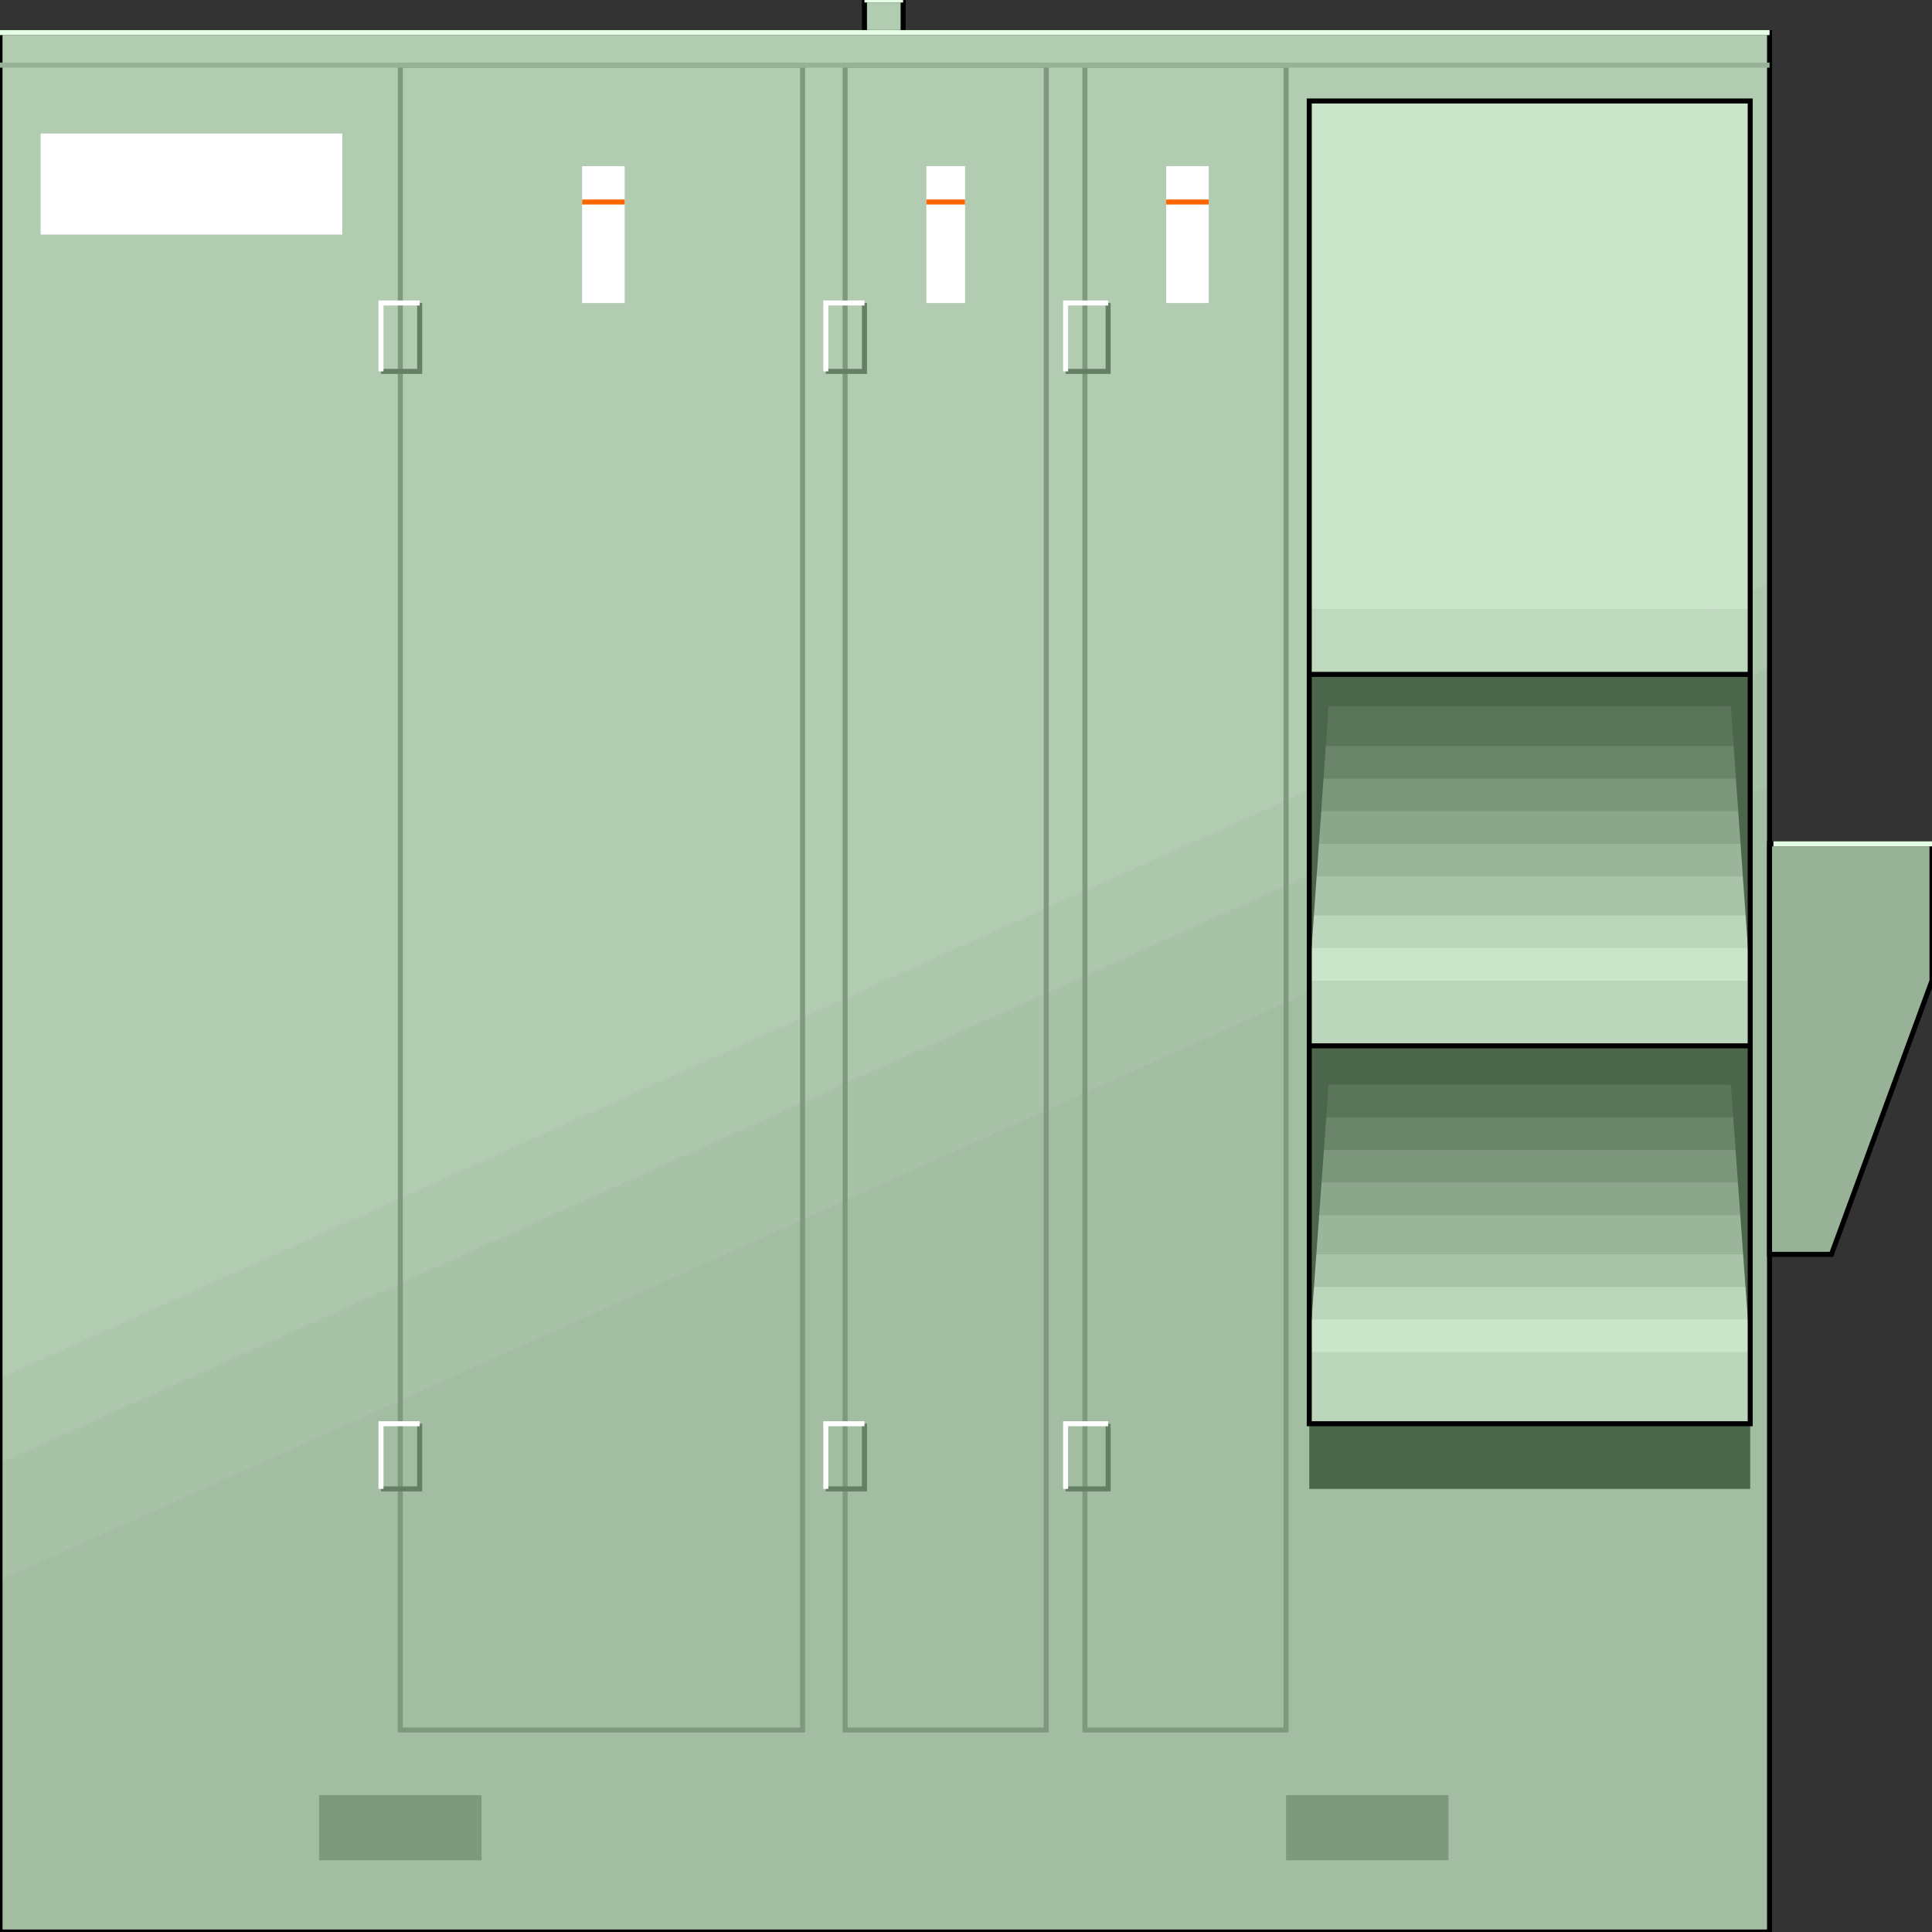 <svg width="150" height="150" viewBox="0 0 150 150" fill="none" xmlns="http://www.w3.org/2000/svg">
<rect x="0" y="0" width="150" height="150" fill="#333333" stroke="none"/>
<g clip-path="url(#clip0_2109_189527)">
<path d="M67.117 0H70.12V2.53H67.117V0Z" fill="#B2CCB2" stroke="black" stroke-width="0.39"/>
<path d="M0 2.531H137.387V150.002H0V2.531Z" fill="#B2CCB2"/>
<path d="M0 106.997L137.387 45.277V149.999H0V106.997Z" fill="#ADC7AD"/>
<path d="M0 113.576L137.387 51.855V150.001H0V113.576Z" fill="#A8C2A8"/>
<path d="M0 122.681L137.387 60.961V150H0V122.681Z" fill="#A3BDA3"/>
<path d="M0 2.531H137.387V150.002H0V2.531Z" stroke="black" stroke-width="0.39"/>
<path d="M84.234 5.059H99.85V134.317H84.234V5.059Z" stroke="#7F997F" stroke-width="0.39"/>
<path d="M65.615 5.059H81.231V134.317H65.615V5.059Z" stroke="#7F997F" stroke-width="0.39"/>
<path d="M31.081 5.059H62.312V134.317H31.081V5.059Z" stroke="#7F997F" stroke-width="0.39"/>
<path d="M0 5.059H137.387" stroke="#98B298" stroke-width="0.39"/>
<path d="M101.651 7.84H135.886V47.3H101.651V7.84Z" fill="#CBE5CB"/>
<path d="M101.651 52.36H135.886V47.301H101.651V52.36Z" fill="#BFD9BF"/>
<path d="M101.651 76.138H135.886V54.891H101.651V76.138Z" fill="#5B755B"/>
<path d="M101.651 104.976H135.886V84.234H101.651V104.976Z" fill="#5B755B"/>
<path d="M101.651 104.974H135.886V86.762H101.651V104.974Z" fill="#6B856B"/>
<path d="M101.651 76.138H135.886V57.926H101.651V76.138Z" fill="#6B856B"/>
<path d="M101.651 76.14H135.886V60.457H101.651V76.14Z" fill="#7C967C"/>
<path d="M101.651 104.976H135.886V89.293H101.651V104.976Z" fill="#7C967C"/>
<path d="M101.651 104.974H135.886V91.82H101.651V104.974Z" fill="#8CA68C"/>
<path d="M101.651 76.138H135.886V62.984H101.651V76.138Z" fill="#8CA68C"/>
<path d="M101.651 104.976H135.886V94.352H101.651V104.976Z" fill="#9BB59B"/>
<path d="M101.651 76.14H135.886V65.516H101.651V76.14Z" fill="#9BB59B"/>
<path d="M101.651 76.137H135.886V68.043H101.651V76.137Z" fill="#AAC4AA"/>
<path d="M101.651 104.975H135.886V97.387H101.651V104.975Z" fill="#AAC4AA"/>
<path d="M101.651 110.538H135.886V99.914H101.651V110.538Z" fill="#BCD6BC"/>
<path d="M101.651 81.196H135.886V71.078H101.651V81.196Z" fill="#BCD6BC"/>
<path d="M101.651 76.139H135.886V73.609H101.651V76.139Z" fill="#CBE5CB"/>
<path d="M101.651 104.975H135.886V102.445H101.651V104.975Z" fill="#CBE5CB"/>
<path d="M101.651 115.598H135.886V110.539H101.651V115.598Z" fill="#4C664C"/>
<path d="M101.651 76.137L103.153 54.889H134.384L135.886 76.137V52.359H101.651V76.137Z" fill="#4C664C"/>
<path d="M101.651 104.977L103.153 84.235H134.384L135.886 104.977V81.199H101.651V104.977Z" fill="#4C664C"/>
<path d="M101.651 7.84H135.886V110.538H101.651V7.84Z" stroke="black" stroke-width="0.39"/>
<path d="M101.651 52.359H135.886" stroke="black" stroke-width="0.39"/>
<path d="M101.651 81.199H135.886" stroke="black" stroke-width="0.39"/>
<path d="M24.774 139.375H37.387V144.434H24.774V139.375Z" fill="#7F997F"/>
<path d="M99.85 139.375H112.462V144.434H99.85V139.375Z" fill="#7F997F"/>
<path d="M29.58 115.598H32.583V110.539" stroke="#657F65" stroke-width="0.39"/>
<path d="M29.58 28.835H32.583V23.523" stroke="#657F65" stroke-width="0.39"/>
<path d="M64.114 115.598H67.117V110.539" stroke="#657F65" stroke-width="0.39"/>
<path d="M64.114 28.835H67.117V23.523" stroke="#657F65" stroke-width="0.39"/>
<path d="M82.732 115.598H86.036V110.539" stroke="#657F65" stroke-width="0.39"/>
<path d="M82.732 28.835H86.036V23.523" stroke="#657F65" stroke-width="0.39"/>
<path d="M82.732 115.598V110.539H86.036" stroke="white" stroke-width="0.39"/>
<path d="M82.732 28.835V23.523H86.036" stroke="white" stroke-width="0.39"/>
<path d="M64.114 115.598V110.539H67.117" stroke="white" stroke-width="0.39"/>
<path d="M64.114 28.835V23.523H67.117" stroke="white" stroke-width="0.39"/>
<path d="M29.58 115.598V110.539H32.583" stroke="white" stroke-width="0.39"/>
<path d="M29.58 28.835V23.523H32.583" stroke="white" stroke-width="0.39"/>
<path d="M3.153 10.371H26.577V18.213H3.153V10.371Z" fill="white"/>
<path d="M90.541 12.902H93.844V23.526H90.541V12.902Z" fill="white"/>
<path d="M71.922 12.902H74.925V23.526H71.922V12.902Z" fill="white"/>
<path d="M45.195 12.902H48.499V23.526H45.195V12.902Z" fill="white"/>
<path d="M45.195 15.684H48.499" stroke="#FF6600" stroke-width="0.39"/>
<path d="M71.922 15.684H74.925" stroke="#FF6600" stroke-width="0.39"/>
<path d="M90.541 15.684H93.844" stroke="#FF6600" stroke-width="0.39"/>
<path d="M137.388 65.516H150V76.14L142.193 97.388H137.388V65.516Z" fill="#98B298" stroke="black" stroke-width="0.39"/>
<path d="M0 2.531H137.387" stroke="#E5FFE5" stroke-width="0.39"/>
<path d="M137.688 65.516H150" stroke="#E5FFE5" stroke-width="0.39"/>
<path d="M67.117 0H70.12" stroke="#E5FFE5" stroke-width="0.39"/>
</g>
<defs>
<clipPath id="clip0_2109_189527">
<rect width="150" height="150" fill="white"/>
</clipPath>
</defs>
</svg>
